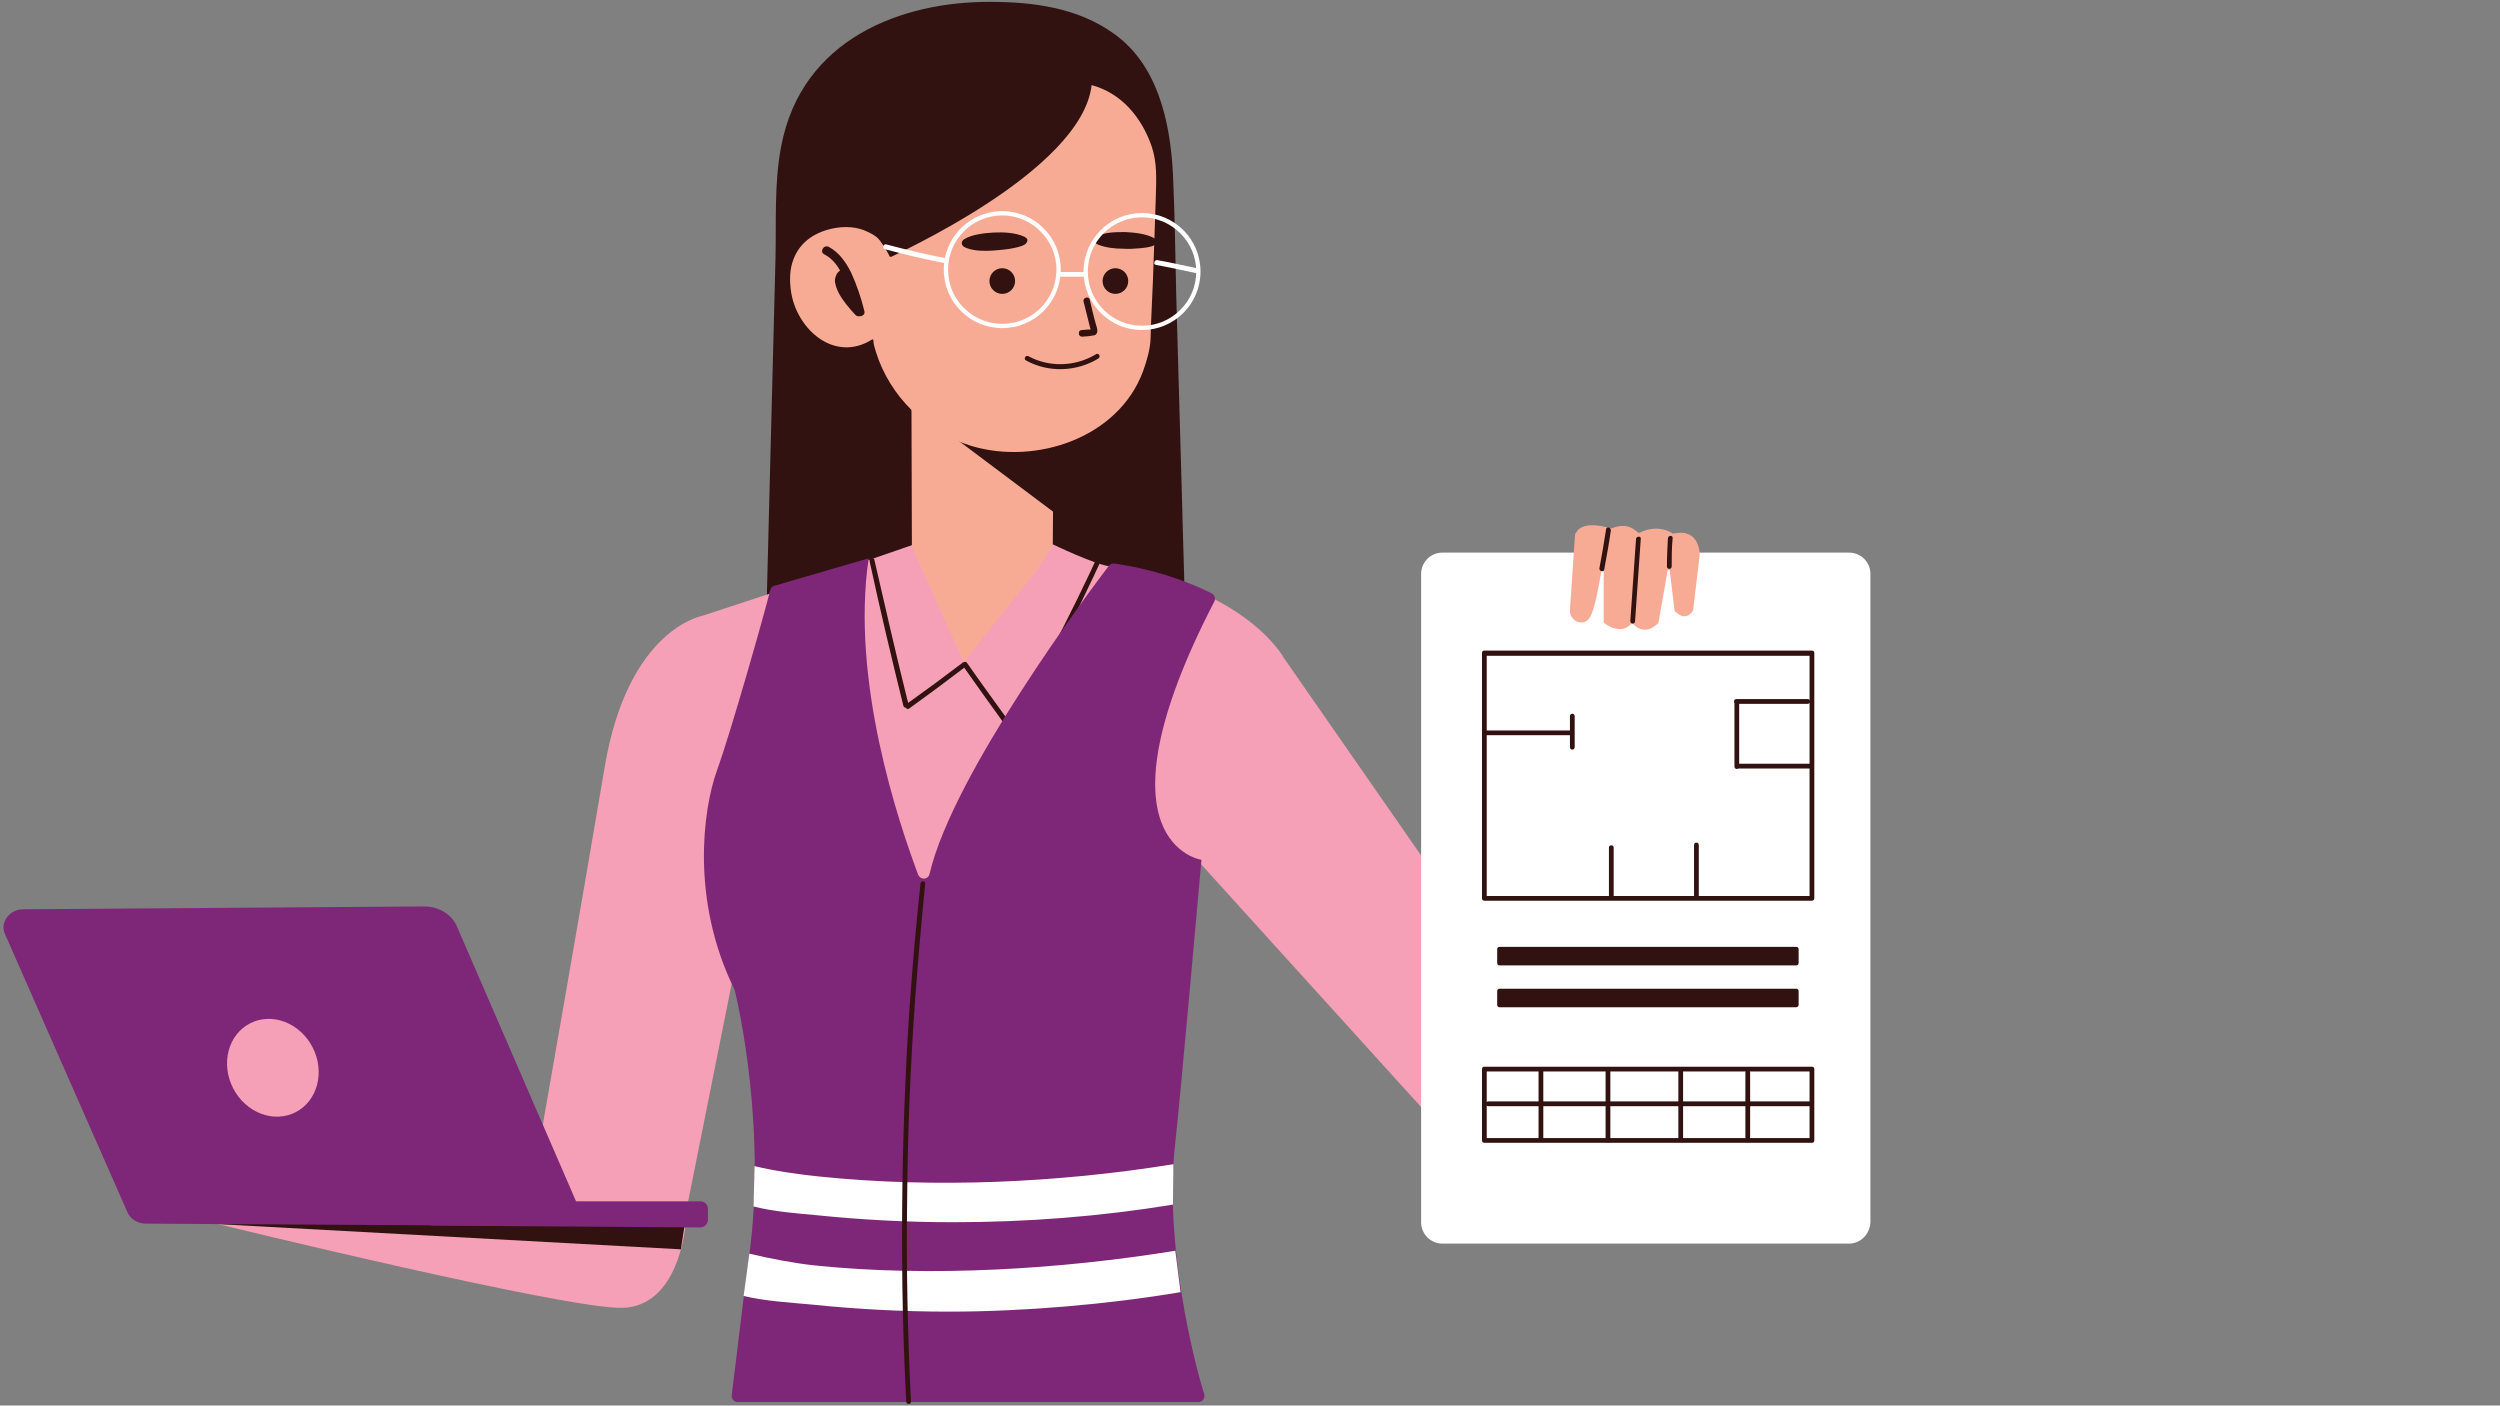 <svg xmlns="http://www.w3.org/2000/svg" xmlns:xlink="http://www.w3.org/1999/xlink" width="1366" zoomAndPan="magnify" viewBox="0 0 1024.5 576" height="768" preserveAspectRatio="xMidYMid meet" version="1.0"><rect x="0" y="0" width="1024.5" height="576" fill="#808080" stroke="none"/><defs><clipPath id="7a4efec9af"><path d="M 313 0.141 L 486 0.141 L 486 275 L 313 275 Z M 313 0.141 " clip-rule="nonzero"/></clipPath><clipPath id="dc64d5513d"><path d="M 582 226 L 766.5 226 L 766.5 510 L 582 510 Z M 582 226 " clip-rule="nonzero"/></clipPath><clipPath id="5e12eee1ba"><path d="M 369 361 L 380 361 L 380 575.859 L 369 575.859 Z M 369 361 " clip-rule="nonzero"/></clipPath></defs><g clip-path="url(#7a4efec9af)"><path fill="#321211" d="M 313.496 274.402 C 314.082 253.938 314.473 233.277 315.055 212.812 C 316.031 177.344 316.809 141.871 317.785 106.402 C 318.172 91.004 317.199 75.219 320.121 60.02 C 328.5 15.582 370 0.574 405.852 0.77 C 423.191 0.77 441.703 3.109 456.508 13.828 C 474.047 26.301 479.5 48.91 480.668 71.125 C 481.449 87.887 481.645 104.844 482.035 121.605 C 482.812 151.422 483.789 181.047 484.566 210.863 C 484.566 211.059 484.566 211.449 484.566 211.645 C 484.566 211.645 485.734 252.574 485.734 252.574 C 485.734 252.574 313.496 274.402 313.496 274.402 Z M 313.496 274.402 " fill-opacity="1" fill-rule="nonzero"/></g><path fill="#f8ab94" d="M 431.18 176.758 C 431.961 178.316 431.375 228.602 431.375 228.602 L 373.703 228.797 L 373.508 160.191 Z M 431.18 176.758 " fill-opacity="1" fill-rule="nonzero"/><path fill="#321211" d="M 433.91 211.449 L 385.59 175.199 L 433.715 177.148 Z M 433.91 211.449 " fill-opacity="1" fill-rule="nonzero"/><path fill="#f8ab94" d="M 447.352 34.875 C 459.629 38.191 467.809 48.129 471.902 59.824 C 474.238 66.645 473.852 73.27 473.656 80.48 C 473.461 86.328 473.266 92.176 473.07 98.023 C 472.68 109.52 472.293 120.824 471.707 132.324 C 471.707 134.469 471.512 136.609 471.512 138.754 C 471.316 143.238 469.953 147.914 468.395 152.203 C 458.262 179.488 424.555 190.598 398.254 182.801 C 379.938 177.344 364.547 162.531 358.895 144.016 C 358.504 142.652 357.922 141.094 357.922 139.535 C 357.922 139.145 357.531 138.949 357.336 139.145 C 342.141 148.695 326.746 135.246 324.215 119.852 C 323.434 114.781 323.629 110.105 325.188 106.207 C 327.332 100.555 331.812 96.27 339.215 94.125 C 344.086 92.762 349.348 92.566 354.023 94.32 C 356.363 95.293 358.895 96.461 360.453 98.41 C 362.402 100.945 364.156 104.062 364.547 105.039 C 364.547 105.234 364.738 105.234 364.934 105.234 L 365.324 105.234 C 364.547 105.234 443.262 70.543 447.352 34.875 " fill-opacity="1" fill-rule="nonzero"/><path fill="#321211" d="M 415.984 115.172 C 415.984 115.52 415.949 115.859 415.883 116.199 C 415.816 116.539 415.715 116.867 415.582 117.188 C 415.449 117.504 415.289 117.809 415.098 118.098 C 414.906 118.383 414.688 118.648 414.441 118.895 C 414.199 119.137 413.934 119.355 413.645 119.547 C 413.359 119.738 413.055 119.902 412.734 120.035 C 412.418 120.168 412.086 120.266 411.75 120.332 C 411.41 120.402 411.066 120.434 410.723 120.434 C 410.379 120.434 410.035 120.402 409.695 120.332 C 409.355 120.266 409.027 120.168 408.711 120.035 C 408.391 119.902 408.086 119.738 407.801 119.547 C 407.512 119.355 407.246 119.137 407.004 118.895 C 406.758 118.648 406.539 118.383 406.348 118.098 C 406.156 117.809 405.996 117.504 405.863 117.188 C 405.73 116.867 405.629 116.539 405.562 116.199 C 405.496 115.859 405.461 115.52 405.461 115.172 C 405.461 114.828 405.496 114.484 405.562 114.145 C 405.629 113.809 405.73 113.477 405.863 113.16 C 405.996 112.84 406.156 112.535 406.348 112.25 C 406.539 111.961 406.758 111.695 407.004 111.453 C 407.246 111.207 407.512 110.988 407.801 110.797 C 408.086 110.605 408.391 110.441 408.711 110.312 C 409.027 110.18 409.355 110.078 409.695 110.012 C 410.035 109.945 410.379 109.91 410.723 109.91 C 411.066 109.91 411.41 109.945 411.75 110.012 C 412.086 110.078 412.418 110.18 412.734 110.312 C 413.055 110.441 413.359 110.605 413.645 110.797 C 413.934 110.988 414.199 111.207 414.441 111.453 C 414.688 111.695 414.906 111.961 415.098 112.25 C 415.289 112.535 415.449 112.84 415.582 113.16 C 415.715 113.477 415.816 113.809 415.883 114.145 C 415.949 114.484 415.984 114.828 415.984 115.172 Z M 415.984 115.172 " fill-opacity="1" fill-rule="nonzero"/><path fill="#321211" d="M 462.355 115.172 C 462.355 115.52 462.32 115.859 462.254 116.199 C 462.188 116.539 462.086 116.867 461.953 117.188 C 461.82 117.504 461.66 117.809 461.469 118.098 C 461.277 118.383 461.059 118.648 460.812 118.895 C 460.57 119.137 460.305 119.355 460.016 119.547 C 459.73 119.738 459.426 119.902 459.109 120.035 C 458.789 120.168 458.461 120.266 458.121 120.332 C 457.781 120.402 457.441 120.434 457.094 120.434 C 456.75 120.434 456.406 120.402 456.066 120.332 C 455.73 120.266 455.398 120.168 455.082 120.035 C 454.762 119.902 454.457 119.738 454.172 119.547 C 453.883 119.355 453.617 119.137 453.375 118.895 C 453.129 118.648 452.91 118.383 452.719 118.098 C 452.527 117.809 452.367 117.504 452.234 117.188 C 452.102 116.867 452.004 116.539 451.934 116.199 C 451.867 115.859 451.832 115.52 451.832 115.172 C 451.832 114.828 451.867 114.484 451.934 114.145 C 452.004 113.809 452.102 113.477 452.234 113.16 C 452.367 112.84 452.527 112.535 452.719 112.25 C 452.91 111.961 453.129 111.695 453.375 111.453 C 453.617 111.207 453.883 110.988 454.172 110.797 C 454.457 110.605 454.762 110.441 455.082 110.312 C 455.398 110.18 455.73 110.078 456.066 110.012 C 456.406 109.945 456.75 109.91 457.094 109.91 C 457.441 109.91 457.781 109.945 458.121 110.012 C 458.461 110.078 458.789 110.18 459.109 110.312 C 459.426 110.441 459.73 110.605 460.016 110.797 C 460.305 110.988 460.57 111.207 460.812 111.453 C 461.059 111.695 461.277 111.961 461.469 112.25 C 461.66 112.535 461.82 112.84 461.953 113.16 C 462.086 113.477 462.188 113.809 462.254 114.145 C 462.32 114.484 462.355 114.828 462.355 115.172 Z M 462.355 115.172 " fill-opacity="1" fill-rule="nonzero"/><path fill="#321211" d="M 443.457 135.246 C 444.234 135.246 445.016 135.051 445.793 135.051 C 445.988 135.051 446.574 135.051 446.961 135.051 C 446.961 134.855 446.77 134.66 446.77 134.469 C 446.574 133.883 446.574 133.492 446.379 132.906 C 446.184 131.934 445.793 130.766 445.598 129.789 C 445.016 127.645 444.625 125.695 444.039 123.555 C 443.648 121.992 446.184 121.215 446.574 122.773 C 447.352 126.086 448.133 129.594 449.105 132.906 C 449.496 134.273 450.469 136.609 448.52 137.391 C 447.742 137.586 446.961 137.586 445.988 137.781 L 443.457 137.977 C 442.676 137.977 442.09 137.391 442.09 136.609 C 442.09 135.637 442.676 135.246 443.457 135.246 Z M 443.457 135.246 " fill-opacity="1" fill-rule="nonzero"/><path fill="#321211" d="M 473.07 97.633 C 473.07 97.633 473.07 97.828 473.07 97.633 C 473.656 98.023 474.047 98.41 474.047 98.996 C 474.047 99.582 473.656 100.164 473.266 100.359 C 471.707 101.336 468.98 101.531 467.227 101.727 C 464.887 101.918 462.551 102.113 460.211 101.918 C 456.898 101.918 453.391 101.531 450.273 100.359 C 449.887 100.164 449.301 99.973 448.91 99.582 C 447.938 98.605 448.328 97.438 449.496 96.852 C 452.613 95.098 457.68 95.098 461.188 95.098 C 464.691 95.293 469.562 95.684 473.07 97.633 Z M 473.07 97.633 " fill-opacity="1" fill-rule="nonzero"/><path fill="#321211" d="M 419.879 97.047 C 419.879 97.047 420.074 97.047 419.879 97.047 C 420.465 97.438 421.051 97.828 421.051 98.41 C 421.051 98.996 420.66 99.582 420.27 99.973 C 418.711 101.141 415.984 101.531 414.035 101.918 C 411.695 102.309 409.164 102.504 406.824 102.699 C 403.32 102.895 399.617 102.895 396.305 101.727 C 395.719 101.531 395.332 101.336 394.746 100.945 C 393.77 99.973 393.965 98.801 395.137 98.023 C 398.254 96.074 403.512 95.488 407.215 95.293 C 411.113 95.098 416.18 95.293 419.879 97.047 Z M 419.879 97.047 " fill-opacity="1" fill-rule="nonzero"/><path fill="#321211" d="M 339.605 101.141 C 343.891 103.48 346.621 107.375 348.762 111.664 C 351.102 116.73 352.855 121.992 354.219 127.449 C 354.609 128.816 353.441 129.594 352.27 129.594 C 352.27 129.594 352.074 129.594 352.074 129.594 L 351.688 129.594 C 351.297 129.594 350.906 129.398 350.516 129.012 C 347.984 126.281 345.449 123.359 343.699 120.043 C 342.918 118.484 342.141 116.535 342.141 114.781 C 342.332 113.223 342.918 111.664 344.281 110.887 C 342.723 108.156 340.773 105.816 337.852 104.258 C 335.711 103.285 337.461 100.164 339.605 101.141 Z M 339.605 101.141 " fill-opacity="1" fill-rule="nonzero"/><path fill="#f5a0b6" d="M 373.898 223.34 C 373.898 223.34 394.551 261.926 402.539 269.137 L 431.18 222.949 C 431.18 222.949 449.301 231.719 455.145 232.109 L 442.285 378.277 L 347.594 378.277 L 345.645 233.082 Z M 373.898 223.34 " fill-opacity="1" fill-rule="nonzero"/><path fill="#f5a0b6" d="M 454.949 232.305 C 510.871 241.074 526.066 269.527 526.066 269.527 L 585.105 354.5 L 586.273 457.988 L 491.969 353.918 L 347.398 378.668 L 302 392.312 L 281.738 493.656 L 216.469 492.484 L 220.559 471.633 C 220.559 471.633 238.289 370.68 247.836 314.16 C 257.383 257.641 287.777 252.379 287.777 252.379 L 345.258 233.473 " fill-opacity="1" fill-rule="nonzero"/><path fill="#f8ab94" d="M 373.508 223.535 L 394.941 271.281 L 425.336 233.082 L 431.57 223.34 Z M 373.508 223.535 " fill-opacity="1" fill-rule="nonzero"/><path fill="#321211" d="M 449.105 145.188 C 440.727 150.254 430.012 150.645 421.438 145.965 C 420.27 145.383 419.297 147.137 420.465 147.719 C 429.621 152.785 441.117 152.398 450.078 146.941 C 451.25 146.16 450.273 144.406 449.105 145.188 Z M 449.105 145.188 " fill-opacity="1" fill-rule="nonzero"/><path fill="#ffffff" d="M 410.723 134.469 C 397.473 134.469 386.758 123.746 386.758 110.496 C 386.758 97.242 397.473 86.523 410.723 86.523 C 423.973 86.523 434.688 97.242 434.688 110.496 C 434.688 123.746 423.973 134.469 410.723 134.469 Z M 410.723 88.277 C 398.449 88.277 388.512 98.215 388.512 110.496 C 388.512 122.773 398.449 132.715 410.723 132.715 C 422.996 132.715 432.934 122.773 432.934 110.496 C 432.934 98.215 422.801 88.277 410.723 88.277 Z M 410.723 88.277 " fill-opacity="1" fill-rule="nonzero"/><path fill="#ffffff" d="M 468.004 135.246 C 454.758 135.246 444.039 124.527 444.039 111.273 C 444.039 98.023 454.758 87.305 468.004 87.305 C 481.254 87.305 491.969 98.023 491.969 111.273 C 491.969 124.527 481.254 135.246 468.004 135.246 Z M 468.004 89.059 C 455.73 89.059 445.793 98.996 445.793 111.273 C 445.793 123.555 455.73 133.492 468.004 133.492 C 480.281 133.492 490.219 123.555 490.219 111.273 C 490.219 98.996 480.086 89.059 468.004 89.059 Z M 468.004 89.059 " fill-opacity="1" fill-rule="nonzero"/><path fill="#ffffff" d="M 444.43 111.469 L 434.688 111.469 C 433.324 111.469 433.324 113.418 434.688 113.418 L 444.43 113.418 C 445.793 113.418 445.793 111.469 444.43 111.469 Z M 444.43 111.469 " fill-opacity="1" fill-rule="nonzero"/><path fill="#ffffff" d="M 387.535 105.816 C 379.352 104.258 371.363 102.309 363.18 100.164 C 362.012 99.777 361.43 101.727 362.598 102.113 C 370.586 104.258 378.77 106.207 386.953 107.766 C 388.121 107.961 388.707 106.012 387.535 105.816 Z M 387.535 105.816 " fill-opacity="1" fill-rule="nonzero"/><path fill="#ffffff" d="M 490.41 109.91 C 484.957 108.742 479.695 107.57 474.238 106.598 C 473.07 106.402 472.488 108.352 473.656 108.547 C 479.109 109.52 484.371 110.691 489.828 111.859 C 491.191 112.055 491.582 110.105 490.41 109.91 Z M 490.41 109.91 " fill-opacity="1" fill-rule="nonzero"/><g clip-path="url(#dc64d5513d)"><path fill="#ffffff" d="M 757.73 509.637 L 591.145 509.637 C 586.273 509.637 582.375 505.738 582.375 500.867 L 582.375 235.227 C 582.375 230.355 586.273 226.457 591.145 226.457 L 757.73 226.457 C 762.602 226.457 766.5 230.355 766.5 235.227 L 766.5 500.867 C 766.305 505.738 762.41 509.637 757.73 509.637 Z M 757.73 509.637 " fill-opacity="1" fill-rule="nonzero"/></g><path fill="#f5a0b6" d="M 280.766 503.012 C 280.766 503.012 278.035 535.363 255.047 535.949 C 231.859 536.531 89.43 501.645 89.43 501.645 Z M 280.766 503.012 " fill-opacity="1" fill-rule="nonzero"/><path fill="#f8ab94" d="M 645.504 218.66 C 645.309 220.219 643.945 241.852 643.359 249.844 C 643.168 252.574 645.113 254.91 647.844 255.105 C 649.207 255.105 650.375 254.715 651.543 252.961 C 653.492 249.844 655.051 240.879 656.219 234.254 C 656.414 233.668 657.195 233.668 657.195 234.254 L 657.195 254.91 C 657.195 255.105 657.195 255.301 657.391 255.301 C 658.559 256.273 664.211 260.172 668.496 255.691 C 668.691 255.496 669.078 255.496 669.273 255.691 C 670.445 257.055 674.34 260.367 679.406 255.496 C 679.406 255.496 679.602 255.301 679.602 255.301 C 679.797 253.742 682.328 240.488 683.305 234.059 C 683.5 233.473 684.277 233.473 684.277 234.059 L 686.227 250.234 C 686.227 250.43 686.227 250.43 686.422 250.43 C 687.004 251.207 690.707 254.91 693.824 250.234 L 696.551 227.234 C 696.551 226.652 696.359 216.32 685.836 218.66 C 685.641 218.66 685.641 218.66 685.445 218.66 C 684.473 217.883 679.211 214.762 672.004 218.27 C 671.809 218.27 671.613 218.465 671.418 218.27 C 670.055 217.492 667.328 213.789 660.508 216.516 C 660.312 216.516 660.117 216.516 659.922 216.516 C 657.586 215.738 648.039 213.203 645.699 218.66 C 645.504 218.465 645.504 218.66 645.504 218.66 Z M 645.504 218.66 " fill-opacity="1" fill-rule="nonzero"/><path fill="#321211" d="M 89.238 501.645 L 279.012 511.977 L 280.766 500.672 Z M 89.238 501.645 " fill-opacity="1" fill-rule="nonzero"/><path fill="#321211" d="M 670.445 220.805 C 669.664 232.109 668.887 243.414 668.105 254.52 C 668.105 255.887 670.055 255.887 670.055 254.52 C 670.832 243.219 671.613 231.914 672.391 220.805 C 672.586 219.637 670.641 219.637 670.445 220.805 Z M 670.445 220.805 " fill-opacity="1" fill-rule="nonzero"/><path fill="#321211" d="M 658.168 216.906 C 657.391 222.168 656.414 227.625 655.441 232.887 C 655.246 234.059 657.195 234.641 657.391 233.473 C 658.363 228.211 659.34 222.949 660.117 217.492 C 660.312 216.129 658.363 215.543 658.168 216.906 Z M 658.168 216.906 " fill-opacity="1" fill-rule="nonzero"/><path fill="#321211" d="M 683.5 220.609 C 683.305 224.508 683.109 228.211 683.109 232.109 C 683.109 233.473 685.059 233.473 685.059 232.109 C 685.059 228.211 685.059 224.508 685.445 220.609 C 685.641 219.246 683.691 219.246 683.5 220.609 Z M 683.5 220.609 " fill-opacity="1" fill-rule="nonzero"/><path fill="#321211" d="M 742.535 369.117 L 608.289 369.117 C 607.707 369.117 607.316 368.73 607.316 368.145 L 607.316 267.578 C 607.316 266.996 607.707 266.605 608.289 266.605 L 742.535 266.605 C 743.121 266.605 743.508 266.996 743.508 267.578 L 743.508 367.949 C 743.508 368.73 743.121 369.117 742.535 369.117 Z M 609.266 367.168 L 741.559 367.168 L 741.559 268.75 L 609.266 268.75 Z M 609.266 367.168 " fill-opacity="1" fill-rule="nonzero"/><path fill="#321211" d="M 614.523 388.996 L 736.105 388.996 L 736.105 394.648 L 614.523 394.648 Z M 614.523 388.996 " fill-opacity="1" fill-rule="nonzero"/><path fill="#321211" d="M 736.105 395.625 L 614.523 395.625 C 613.941 395.625 613.551 395.234 613.551 394.648 L 613.551 388.996 C 613.551 388.414 613.941 388.023 614.523 388.023 L 736.105 388.023 C 736.691 388.023 737.078 388.414 737.078 388.996 L 737.078 394.648 C 737.078 395.234 736.691 395.625 736.105 395.625 Z M 615.5 393.676 L 735.129 393.676 L 735.129 390.168 L 615.5 390.168 Z M 615.5 393.676 " fill-opacity="1" fill-rule="nonzero"/><path fill="#321211" d="M 614.523 406.148 L 736.105 406.148 L 736.105 411.801 L 614.523 411.801 Z M 614.523 406.148 " fill-opacity="1" fill-rule="nonzero"/><path fill="#321211" d="M 736.105 412.773 L 614.523 412.773 C 613.941 412.773 613.551 412.387 613.551 411.801 L 613.551 406.148 C 613.551 405.562 613.941 405.176 614.523 405.176 L 736.105 405.176 C 736.691 405.176 737.078 405.562 737.078 406.148 L 737.078 411.801 C 737.078 412.191 736.691 412.773 736.105 412.773 Z M 615.5 410.633 L 735.129 410.633 L 735.129 407.121 L 615.5 407.121 Z M 615.5 410.633 " fill-opacity="1" fill-rule="nonzero"/><path fill="#321211" d="M 659.34 347.289 L 659.34 367.363 C 659.34 368.73 661.285 368.73 661.285 367.363 L 661.285 347.289 C 661.285 346.121 659.34 346.121 659.34 347.289 Z M 659.34 347.289 " fill-opacity="1" fill-rule="nonzero"/><path fill="#321211" d="M 694.215 346.316 L 694.215 366.977 C 694.215 368.34 696.164 368.34 696.164 366.977 L 696.164 346.316 C 696.164 344.953 694.215 344.953 694.215 346.316 Z M 694.215 346.316 " fill-opacity="1" fill-rule="nonzero"/><path fill="#321211" d="M 643.359 293.5 L 643.359 299.348 L 609.266 299.348 C 607.898 299.348 607.898 301.297 609.266 301.297 L 643.359 301.297 L 643.359 306.168 C 643.359 307.531 645.309 307.531 645.309 306.168 L 645.309 293.5 C 645.309 292.137 643.359 292.137 643.359 293.5 Z M 643.359 293.5 " fill-opacity="1" fill-rule="nonzero"/><path fill="#321211" d="M 741.949 312.988 L 712.723 312.988 L 712.723 288.434 L 740.781 288.434 C 742.145 288.434 742.145 286.484 740.781 286.484 L 711.555 286.484 C 710.582 286.484 710.387 287.652 710.777 288.043 L 710.777 314.16 C 710.777 315.133 711.945 315.328 712.336 314.938 L 741.949 314.938 C 743.312 314.938 743.312 312.988 741.949 312.988 Z M 741.949 312.988 " fill-opacity="1" fill-rule="nonzero"/><path fill="#321211" d="M 742.535 468.32 L 608.289 468.32 C 607.707 468.32 607.316 467.93 607.316 467.344 L 607.316 438.109 C 607.316 437.527 607.707 437.137 608.289 437.137 L 742.535 437.137 C 743.121 437.137 743.508 437.527 743.508 438.109 L 743.508 467.344 C 743.508 467.93 743.121 468.32 742.535 468.32 Z M 609.266 466.371 L 741.559 466.371 L 741.559 439.086 L 609.266 439.086 Z M 609.266 466.371 " fill-opacity="1" fill-rule="nonzero"/><path fill="#321211" d="M 742.34 451.363 L 717.207 451.363 L 717.207 439.477 C 717.207 438.109 715.258 438.109 715.258 439.477 L 715.258 451.363 L 689.734 451.363 L 689.734 439.086 C 689.734 437.723 687.785 437.723 687.785 439.086 L 687.785 451.363 L 659.922 451.363 L 659.922 439.086 C 659.922 437.723 657.973 437.723 657.973 439.086 L 657.973 451.363 L 632.449 451.363 L 632.449 438.109 C 632.449 436.941 630.5 436.941 630.5 438.109 L 630.5 451.363 L 609.848 451.363 C 608.484 451.363 608.484 453.312 609.848 453.312 L 630.5 453.312 L 630.5 466.957 C 630.5 468.125 632.449 468.125 632.449 466.957 L 632.449 453.312 L 657.973 453.312 L 657.973 467.148 C 657.973 468.516 659.922 468.516 659.922 467.148 L 659.922 453.312 L 687.785 453.312 L 687.785 466.957 C 687.785 468.32 689.734 468.32 689.734 466.957 L 689.734 453.312 L 715.258 453.312 L 715.258 465.98 C 715.258 467.344 717.207 467.344 717.207 465.98 L 717.207 453.312 L 742.34 453.312 C 743.703 453.312 743.703 451.363 742.34 451.363 Z M 742.34 451.363 " fill-opacity="1" fill-rule="nonzero"/><path fill="#321211" d="M 412.477 294.281 C 407.02 286.68 401.566 279.273 396.305 271.672 C 395.914 271.086 395.137 271.086 394.746 271.477 C 394.551 271.477 394.355 271.477 394.355 271.672 C 386.953 277.324 379.547 282.781 372.145 288.043 C 367.273 268.555 362.793 248.871 358.309 229.379 C 358.117 228.211 356.168 228.602 356.363 229.965 C 360.648 249.844 365.324 269.527 370.195 289.211 C 370.391 289.797 370.781 289.992 371.172 289.992 C 371.363 290.383 371.949 290.77 372.535 290.383 C 380.133 284.926 387.73 279.273 395.137 273.621 C 400.395 281.027 405.461 288.238 410.723 295.449 C 411.5 296.23 413.254 295.254 412.477 294.281 Z M 412.477 294.281 " fill-opacity="1" fill-rule="nonzero"/><path fill="#321211" d="M 451.641 223.922 C 445.016 238.539 438 252.766 430.598 266.996 C 430.012 268.164 431.766 269.137 432.352 267.969 C 439.754 253.938 446.77 239.516 453.391 224.898 C 453.781 223.727 452.027 222.754 451.641 223.922 Z M 451.641 223.922 " fill-opacity="1" fill-rule="nonzero"/><path fill="#7e2778" d="M 287 503.012 L 177.305 502.23 C 175.551 502.23 174.188 500.867 174.188 499.113 L 174.188 495.41 C 174.188 493.656 175.551 492.293 177.305 492.293 L 287 492.293 C 288.754 492.293 290.117 493.656 290.117 495.41 L 290.117 499.891 C 290.117 501.453 288.754 503.012 287 503.012 Z M 287 503.012 " fill-opacity="1" fill-rule="nonzero"/><path fill="#7e2778" d="M 236.145 492.484 L 187.242 379.645 C 185.098 374.574 179.641 371.457 173.797 371.457 L 9.547 372.625 C 3.898 372.625 0 377.891 1.949 382.566 L 52.219 496.773 C 53.387 499.504 56.309 501.453 59.816 501.453 L 228.547 502.426 C 234.199 502.426 238.289 497.359 236.145 492.484 Z M 236.145 492.484 " fill-opacity="1" fill-rule="nonzero"/><path fill="#f5a0b6" d="M 128.117 429.223 C 128.426 429.82 128.703 430.43 128.953 431.051 C 129.207 431.668 129.43 432.301 129.625 432.938 C 129.82 433.574 129.984 434.219 130.125 434.871 C 130.262 435.52 130.367 436.172 130.445 436.828 C 130.523 437.484 130.57 438.141 130.59 438.797 C 130.605 439.449 130.594 440.102 130.551 440.75 C 130.508 441.398 130.438 442.039 130.332 442.676 C 130.23 443.309 130.098 443.934 129.938 444.547 C 129.773 445.164 129.586 445.766 129.367 446.355 C 129.148 446.945 128.898 447.52 128.625 448.078 C 128.352 448.637 128.051 449.18 127.723 449.699 C 127.398 450.223 127.047 450.727 126.668 451.207 C 126.293 451.688 125.895 452.145 125.473 452.578 C 125.051 453.016 124.605 453.426 124.141 453.809 C 123.676 454.195 123.195 454.551 122.695 454.883 C 122.191 455.211 121.676 455.516 121.141 455.789 C 120.605 456.062 120.059 456.305 119.496 456.52 C 118.938 456.73 118.363 456.914 117.781 457.066 C 117.199 457.219 116.605 457.34 116.008 457.426 C 115.406 457.516 114.801 457.57 114.191 457.598 C 113.582 457.621 112.969 457.613 112.355 457.574 C 111.738 457.531 111.125 457.461 110.512 457.355 C 109.898 457.254 109.289 457.117 108.684 456.949 C 108.074 456.781 107.477 456.586 106.883 456.355 C 106.289 456.129 105.703 455.871 105.129 455.582 C 104.555 455.293 103.992 454.98 103.441 454.637 C 102.891 454.289 102.355 453.922 101.836 453.523 C 101.312 453.125 100.809 452.703 100.324 452.258 C 99.836 451.812 99.371 451.344 98.922 450.852 C 98.477 450.359 98.051 449.848 97.648 449.316 C 97.242 448.785 96.863 448.234 96.508 447.668 C 96.152 447.102 95.82 446.52 95.516 445.922 C 95.207 445.324 94.93 444.719 94.68 444.098 C 94.426 443.477 94.203 442.848 94.008 442.207 C 93.812 441.57 93.648 440.926 93.508 440.277 C 93.371 439.625 93.266 438.973 93.188 438.316 C 93.109 437.66 93.062 437.004 93.043 436.352 C 93.027 435.695 93.039 435.043 93.082 434.395 C 93.125 433.746 93.195 433.105 93.301 432.473 C 93.402 431.836 93.535 431.211 93.695 430.598 C 93.859 429.98 94.047 429.379 94.266 428.789 C 94.484 428.199 94.734 427.625 95.008 427.066 C 95.281 426.508 95.582 425.969 95.91 425.445 C 96.234 424.922 96.586 424.422 96.965 423.941 C 97.34 423.457 97.738 423 98.16 422.566 C 98.582 422.133 99.027 421.723 99.492 421.336 C 99.957 420.953 100.438 420.594 100.938 420.266 C 101.441 419.934 101.957 419.633 102.492 419.359 C 103.027 419.086 103.574 418.84 104.137 418.629 C 104.695 418.414 105.27 418.23 105.852 418.078 C 106.434 417.926 107.027 417.809 107.625 417.719 C 108.227 417.629 108.832 417.574 109.441 417.551 C 110.051 417.523 110.664 417.531 111.277 417.574 C 111.895 417.613 112.508 417.684 113.121 417.789 C 113.734 417.895 114.344 418.027 114.949 418.195 C 115.559 418.363 116.156 418.559 116.75 418.789 C 117.344 419.016 117.93 419.277 118.504 419.562 C 119.078 419.852 119.641 420.168 120.191 420.512 C 120.742 420.855 121.277 421.227 121.797 421.621 C 122.32 422.02 122.824 422.441 123.309 422.887 C 123.797 423.336 124.262 423.805 124.711 424.297 C 125.156 424.785 125.582 425.297 125.984 425.832 C 126.391 426.363 126.77 426.91 127.125 427.477 C 127.48 428.047 127.812 428.625 128.117 429.223 Z M 128.117 429.223 " fill-opacity="1" fill-rule="nonzero"/><path fill="#7e2778" d="M 317.199 240.098 C 316.422 240.293 315.836 241.074 315.641 241.852 C 313.496 250.625 299.664 299.543 293.82 315.719 C 287.973 331.895 283.102 368.926 300.832 405.176 C 300.832 405.367 301.027 405.367 301.027 405.562 C 302 409.266 315.25 465.203 306.094 520.746 L 299.859 571.809 C 299.664 573.172 300.832 574.535 302.195 574.535 L 491.191 574.535 C 492.75 574.535 493.918 572.977 493.531 571.418 C 489.438 558.75 477.164 510.027 481.449 470.074 C 483.789 449.219 492.359 352.359 492.359 352.359 C 492.359 352.359 446.379 345.535 497.621 246.531 C 498.207 245.363 497.816 243.801 496.648 243.219 C 491.387 240.488 476.773 233.863 456.703 230.938 C 455.926 230.746 454.949 231.133 454.367 231.914 C 446.77 241.852 390.461 317.082 380.91 358.203 C 380.328 360.543 377.211 360.738 376.234 358.398 C 368.246 336.961 348.57 279.078 355.973 228.797 C 355.973 228.602 356.168 228.797 355.973 228.797 Z M 317.199 240.098 " fill-opacity="1" fill-rule="nonzero"/><path fill="#ffffff" d="M 390.652 500.867 C 371.754 500.867 353.051 499.891 334.148 497.941 C 325.773 497.164 317.59 496.578 308.82 494.434 L 309.211 477.871 C 317.004 479.816 328.109 481.379 335.902 482.156 C 383.25 487.027 433.91 484.691 480.863 477.09 L 480.668 493.656 C 450.859 498.527 420.855 500.867 390.652 500.867 Z M 390.652 500.867 " fill-opacity="1" fill-rule="nonzero"/><path fill="#ffffff" d="M 388.898 537.508 C 370 537.508 351.297 536.531 332.398 534.582 C 324.02 533.805 313.496 533.219 304.73 531.074 L 307.066 513.73 C 314.859 515.68 326.355 517.824 334.148 518.602 C 381.496 523.473 434.688 520.16 481.645 512.559 L 483.789 529.516 C 453.977 534.582 419.102 537.508 388.898 537.508 Z M 388.898 537.508 " fill-opacity="1" fill-rule="nonzero"/><g clip-path="url(#5e12eee1ba)"><path fill="#321211" d="M 375.066 408.879 C 376.234 393.285 377.602 377.695 379.16 362.102 C 379.352 360.738 377.211 360.934 377.211 362.102 C 374.289 389.582 372.145 417.062 370.977 444.738 C 369.805 472.414 369.418 499.891 369.805 527.566 C 370 543.16 370.586 558.75 371.363 574.34 C 371.363 575.707 373.508 575.707 373.312 574.34 C 371.949 546.668 371.363 519.188 371.754 491.512 C 371.949 464.031 373.117 436.355 375.066 408.879 Z M 375.066 408.879 " fill-opacity="1" fill-rule="nonzero"/></g></svg>